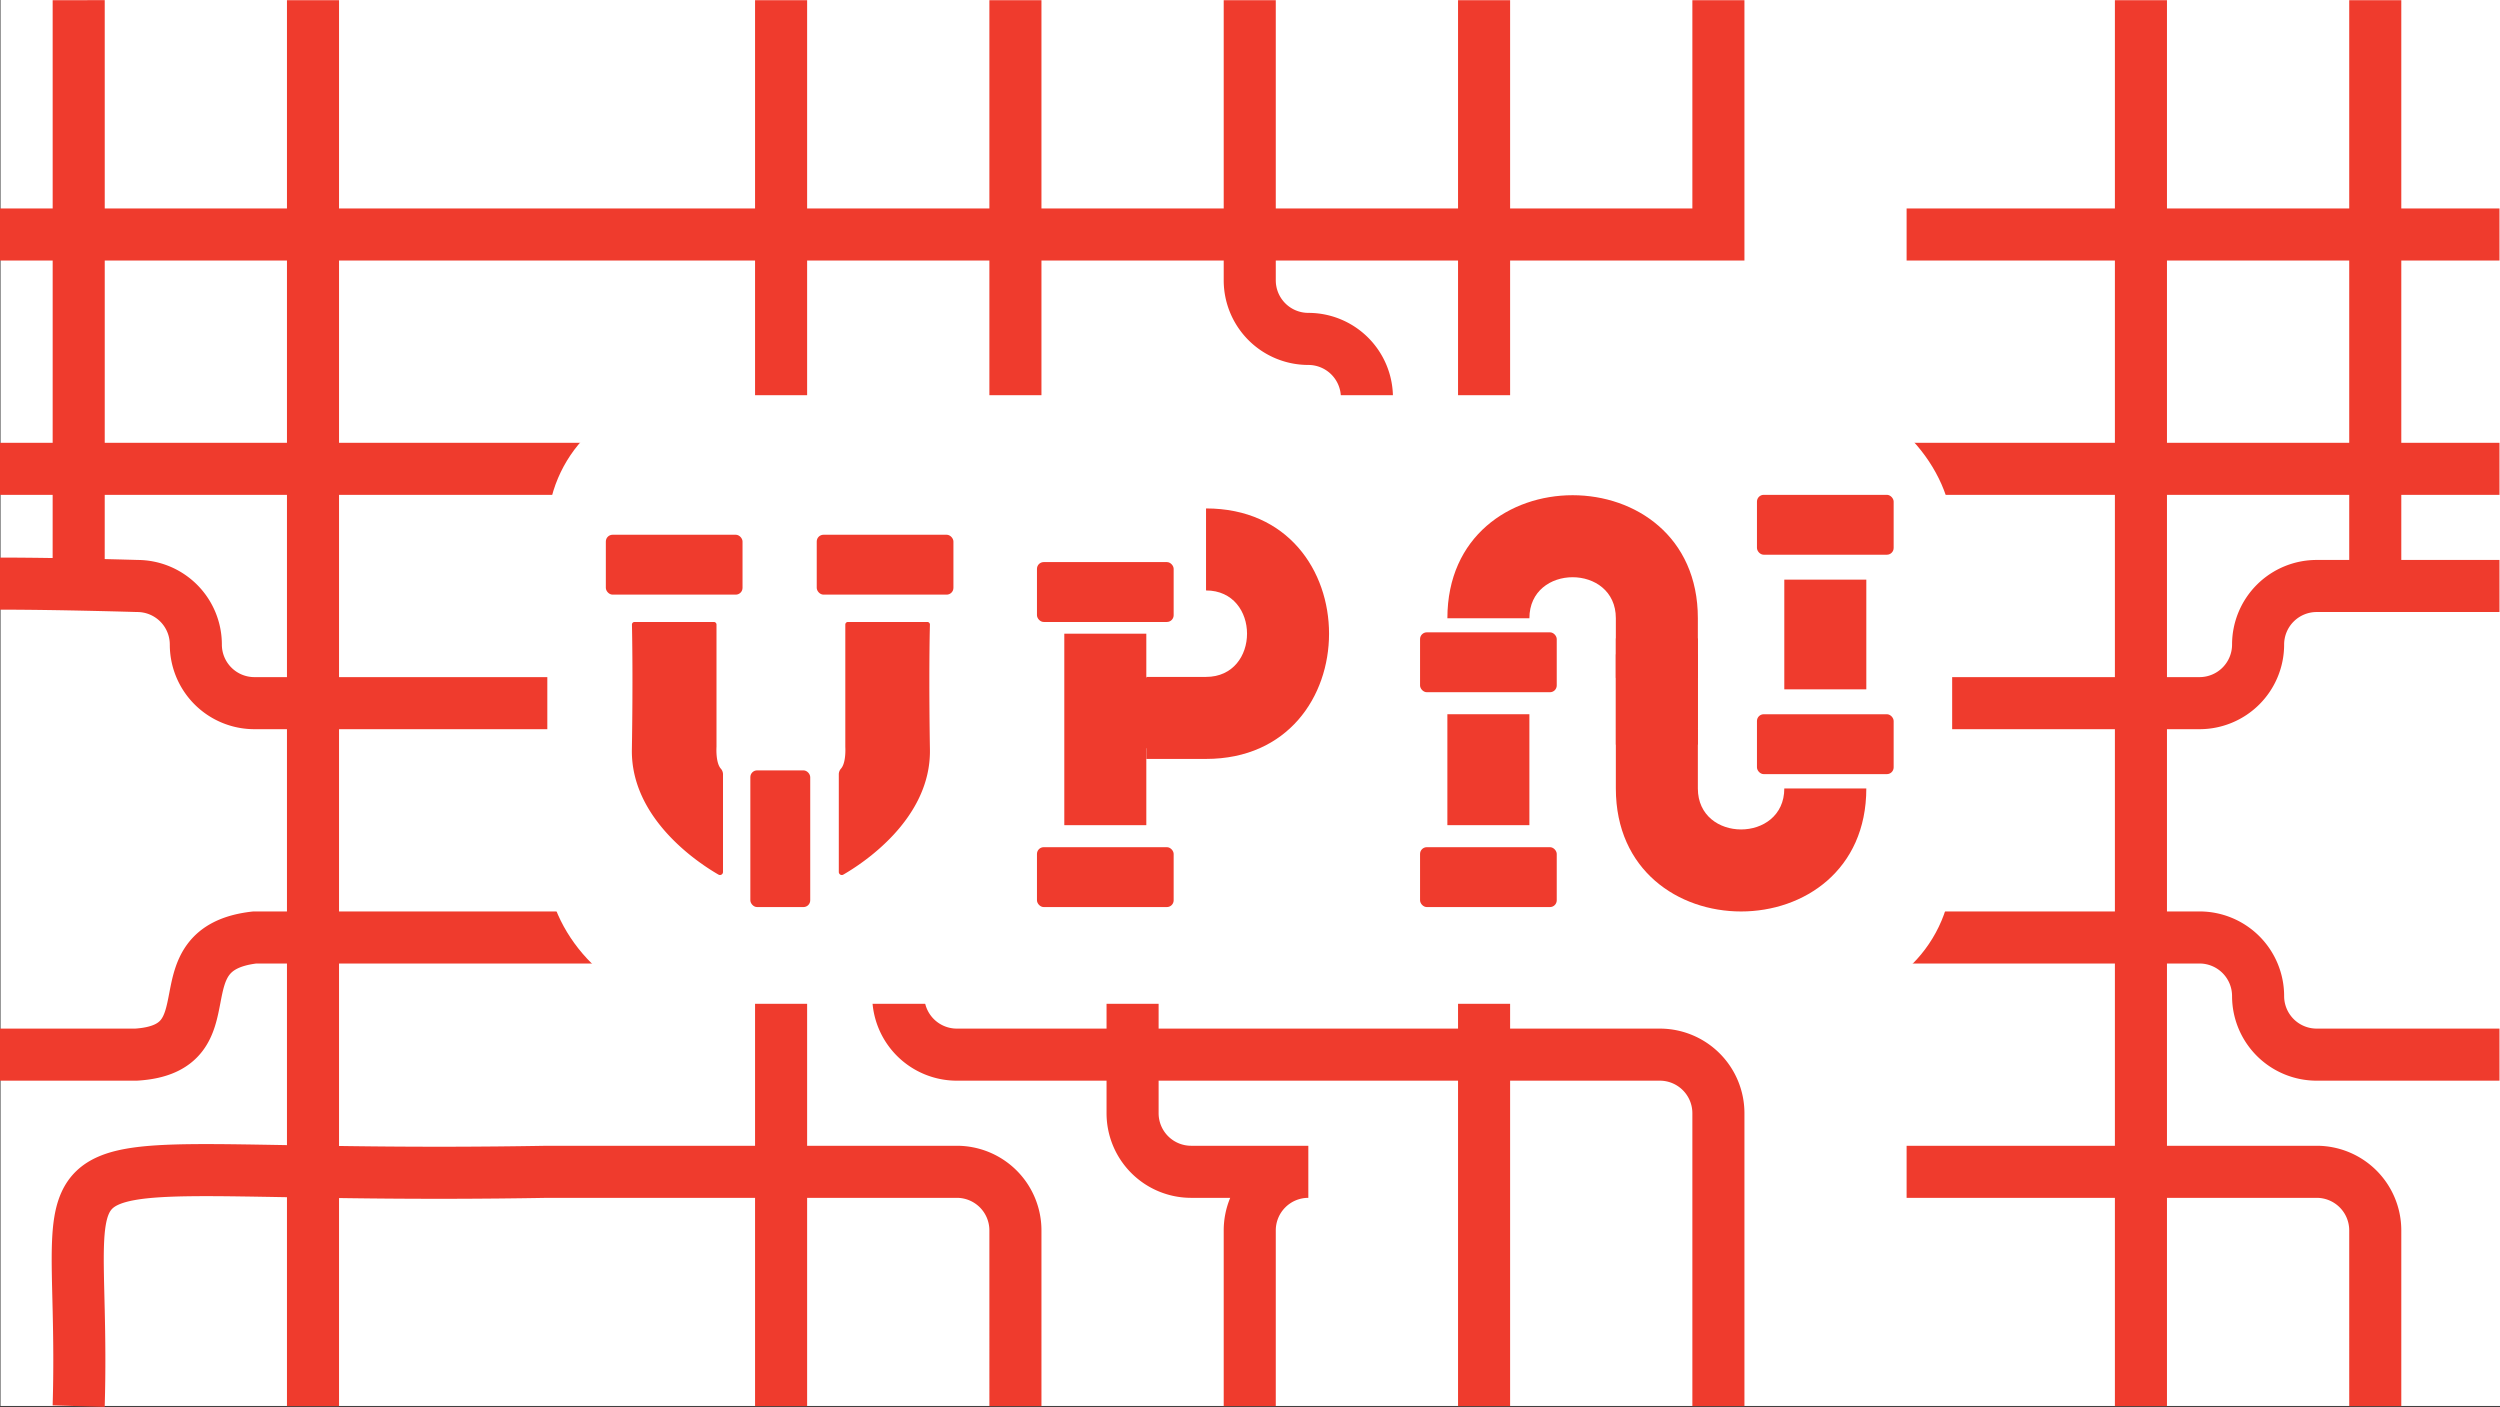 <svg xmlns="http://www.w3.org/2000/svg" viewBox="0 0 1920.39 1080.72"><rect x="0" y="0" width="1920.39" height="1080.72" fill="#333333" stroke="none"/><defs><style>.cls-1{fill:#fff;}.cls-2{fill:none;stroke:#ef3b2d;stroke-miterlimit:10;stroke-width:40px;}.cls-3{fill:#ef3b2d;}</style></defs><title>123123</title><g id="Слой_2" data-name="Слой 2"><rect class="cls-1" x="0.39" width="1920" height="1080"/><path class="cls-2" d="M600,0V1080M420,180h900V0M420,360H915a45,45,0,0,1,45,45V675a45,45,0,0,0,45,45h495M960,1080V945a45,45,0,0,1,45-45H915a45,45,0,0,1-45-45V495a45,45,0,0,0-45-45H735a45,45,0,0,0-45,45h0a45,45,0,0,1-45,45H420m900,540V855a45,45,0,0,0-45-45H735a45,45,0,0,1-45-45h0a45,45,0,0,0-45-45H420m360,360V945a45,45,0,0,0-45-45H420M780,0V495a45,45,0,0,0,45,45h360a45,45,0,0,0,45-45V405a45,45,0,0,1,45-45h225m-360,720V675a45,45,0,0,0-45-45h0a45,45,0,0,1-45-45V305.21a45,45,0,0,0-45-45h0a45,45,0,0,1-45-45V0m180,0V405a45,45,0,0,0,45,45h90a45,45,0,0,1,45,45h0a45,45,0,0,0,45,45h135M1644.57,0V1080m-180-900H1920M1464.57,360H1920M0,360H455.43M1920,450H1779.57a45,45,0,0,0-45,45h0a45,45,0,0,1-45,45h-225M1920,810l-140.43,0a45,45,0,0,1-45-45h0a45,45,0,0,0-45-45h-225m360,360V945a45,45,0,0,0-45-45h-315m360-900V448.18M240.43,0V1080m180-900H0M420.43,360m0,180h-225a45,45,0,0,1-45-45h0a45,45,0,0,0-45-45s-60-1.82-105.43-1.82M420.43,720H195.71c-75.82,8.64-16.56,85.45-91.27,90H0m420.43,90c-424.35,7.49-353.17-50-360,180m0-631.82C60.49,324.64,60.45,0,60.45,0" transform="translate(0 0.13)"/></g><g id="Слой_1" data-name="Слой 1"><rect class="cls-1" x="420.43" y="303.57" width="1079.13" height="467.53" rx="104.39"/><rect class="cls-3" x="465.38" y="410.77" width="105" height="46" rx="5.2"/><rect class="cls-3" x="627.38" y="410.77" width="105" height="46" rx="5.2"/><rect class="cls-3" x="576.38" y="591.77" width="46" height="105" rx="5.2"/><path class="cls-3" d="M487.43,477.64h60.95a2,2,0,0,1,2,2v94s-.8,12,3.31,16.66a6.54,6.54,0,0,1,1.69,4.3v75.11a2.32,2.32,0,0,1-3.47,2c-14.24-8.2-67.4-42.39-66.53-96.09.86-53.43.24-87.55.05-96A2,2,0,0,1,487.43,477.64Z" transform="translate(0 0.13)"/><path class="cls-3" d="M712.33,477.64h-61a2,2,0,0,0-2,2v94s.8,12-3.31,16.66a6.54,6.54,0,0,0-1.69,4.3v75.11a2.32,2.32,0,0,0,3.47,2c14.24-8.2,67.4-42.39,66.53-96.09-.86-53.43-.24-87.55,0-96A2,2,0,0,0,712.33,477.64Z" transform="translate(0 0.13)"/><rect class="cls-3" x="796.55" y="650.77" width="105" height="46" rx="5.2"/><rect class="cls-3" x="796.55" y="431.77" width="105" height="46" rx="5.2"/><rect class="cls-3" x="775.51" y="528.68" width="147.09" height="63" transform="translate(1409.23 -288.74) rotate(90)"/><rect class="cls-3" x="845.55" y="520.77" width="86" height="54"/><path class="cls-3" d="M926.42,390.43v63c42,0,42,66.41,0,66.41H880.55v63h45.87C1052.42,582.84,1052.42,390.43,926.42,390.43Z" transform="translate(0 0.13)"/><rect class="cls-3" x="1090.82" y="650.77" width="105" height="46" rx="5.2"/><rect class="cls-3" x="1090.82" y="485.73" width="105" height="46" rx="5.2"/><rect class="cls-3" x="1100.71" y="559.62" width="85.21" height="63" transform="translate(1734.43 -552.07) rotate(90)"/><rect class="cls-3" x="1238.02" y="505.7" width="69.39" height="63" transform="translate(1809.92 -735.39) rotate(90)"/><path class="cls-3" d="M1111.82,474.77h63c0-42,66.4-42,66.4,0v45.87h63V474.77C1304.22,348.77,1111.82,348.77,1111.82,474.77Z" transform="translate(0 0.13)"/><rect class="cls-3" x="1349.62" y="380.11" width="105" height="46" rx="5.2"/><rect class="cls-3" x="1349.62" y="548.65" width="105" height="46" rx="5.2"/><rect class="cls-3" x="1359.98" y="455.75" width="84.27" height="63" transform="translate(914.87 1889.5) rotate(-90)"/><rect class="cls-3" x="1238.02" y="493.45" width="69.39" height="63" transform="translate(747.77 1797.8) rotate(-90)"/><path class="cls-3" d="M1433.62,605.52h-63c0,42-66.4,42-66.4,0V559.65h-63v45.87C1241.22,731.52,1433.62,731.52,1433.62,605.52Z" transform="translate(0 0.13)"/></g></svg>